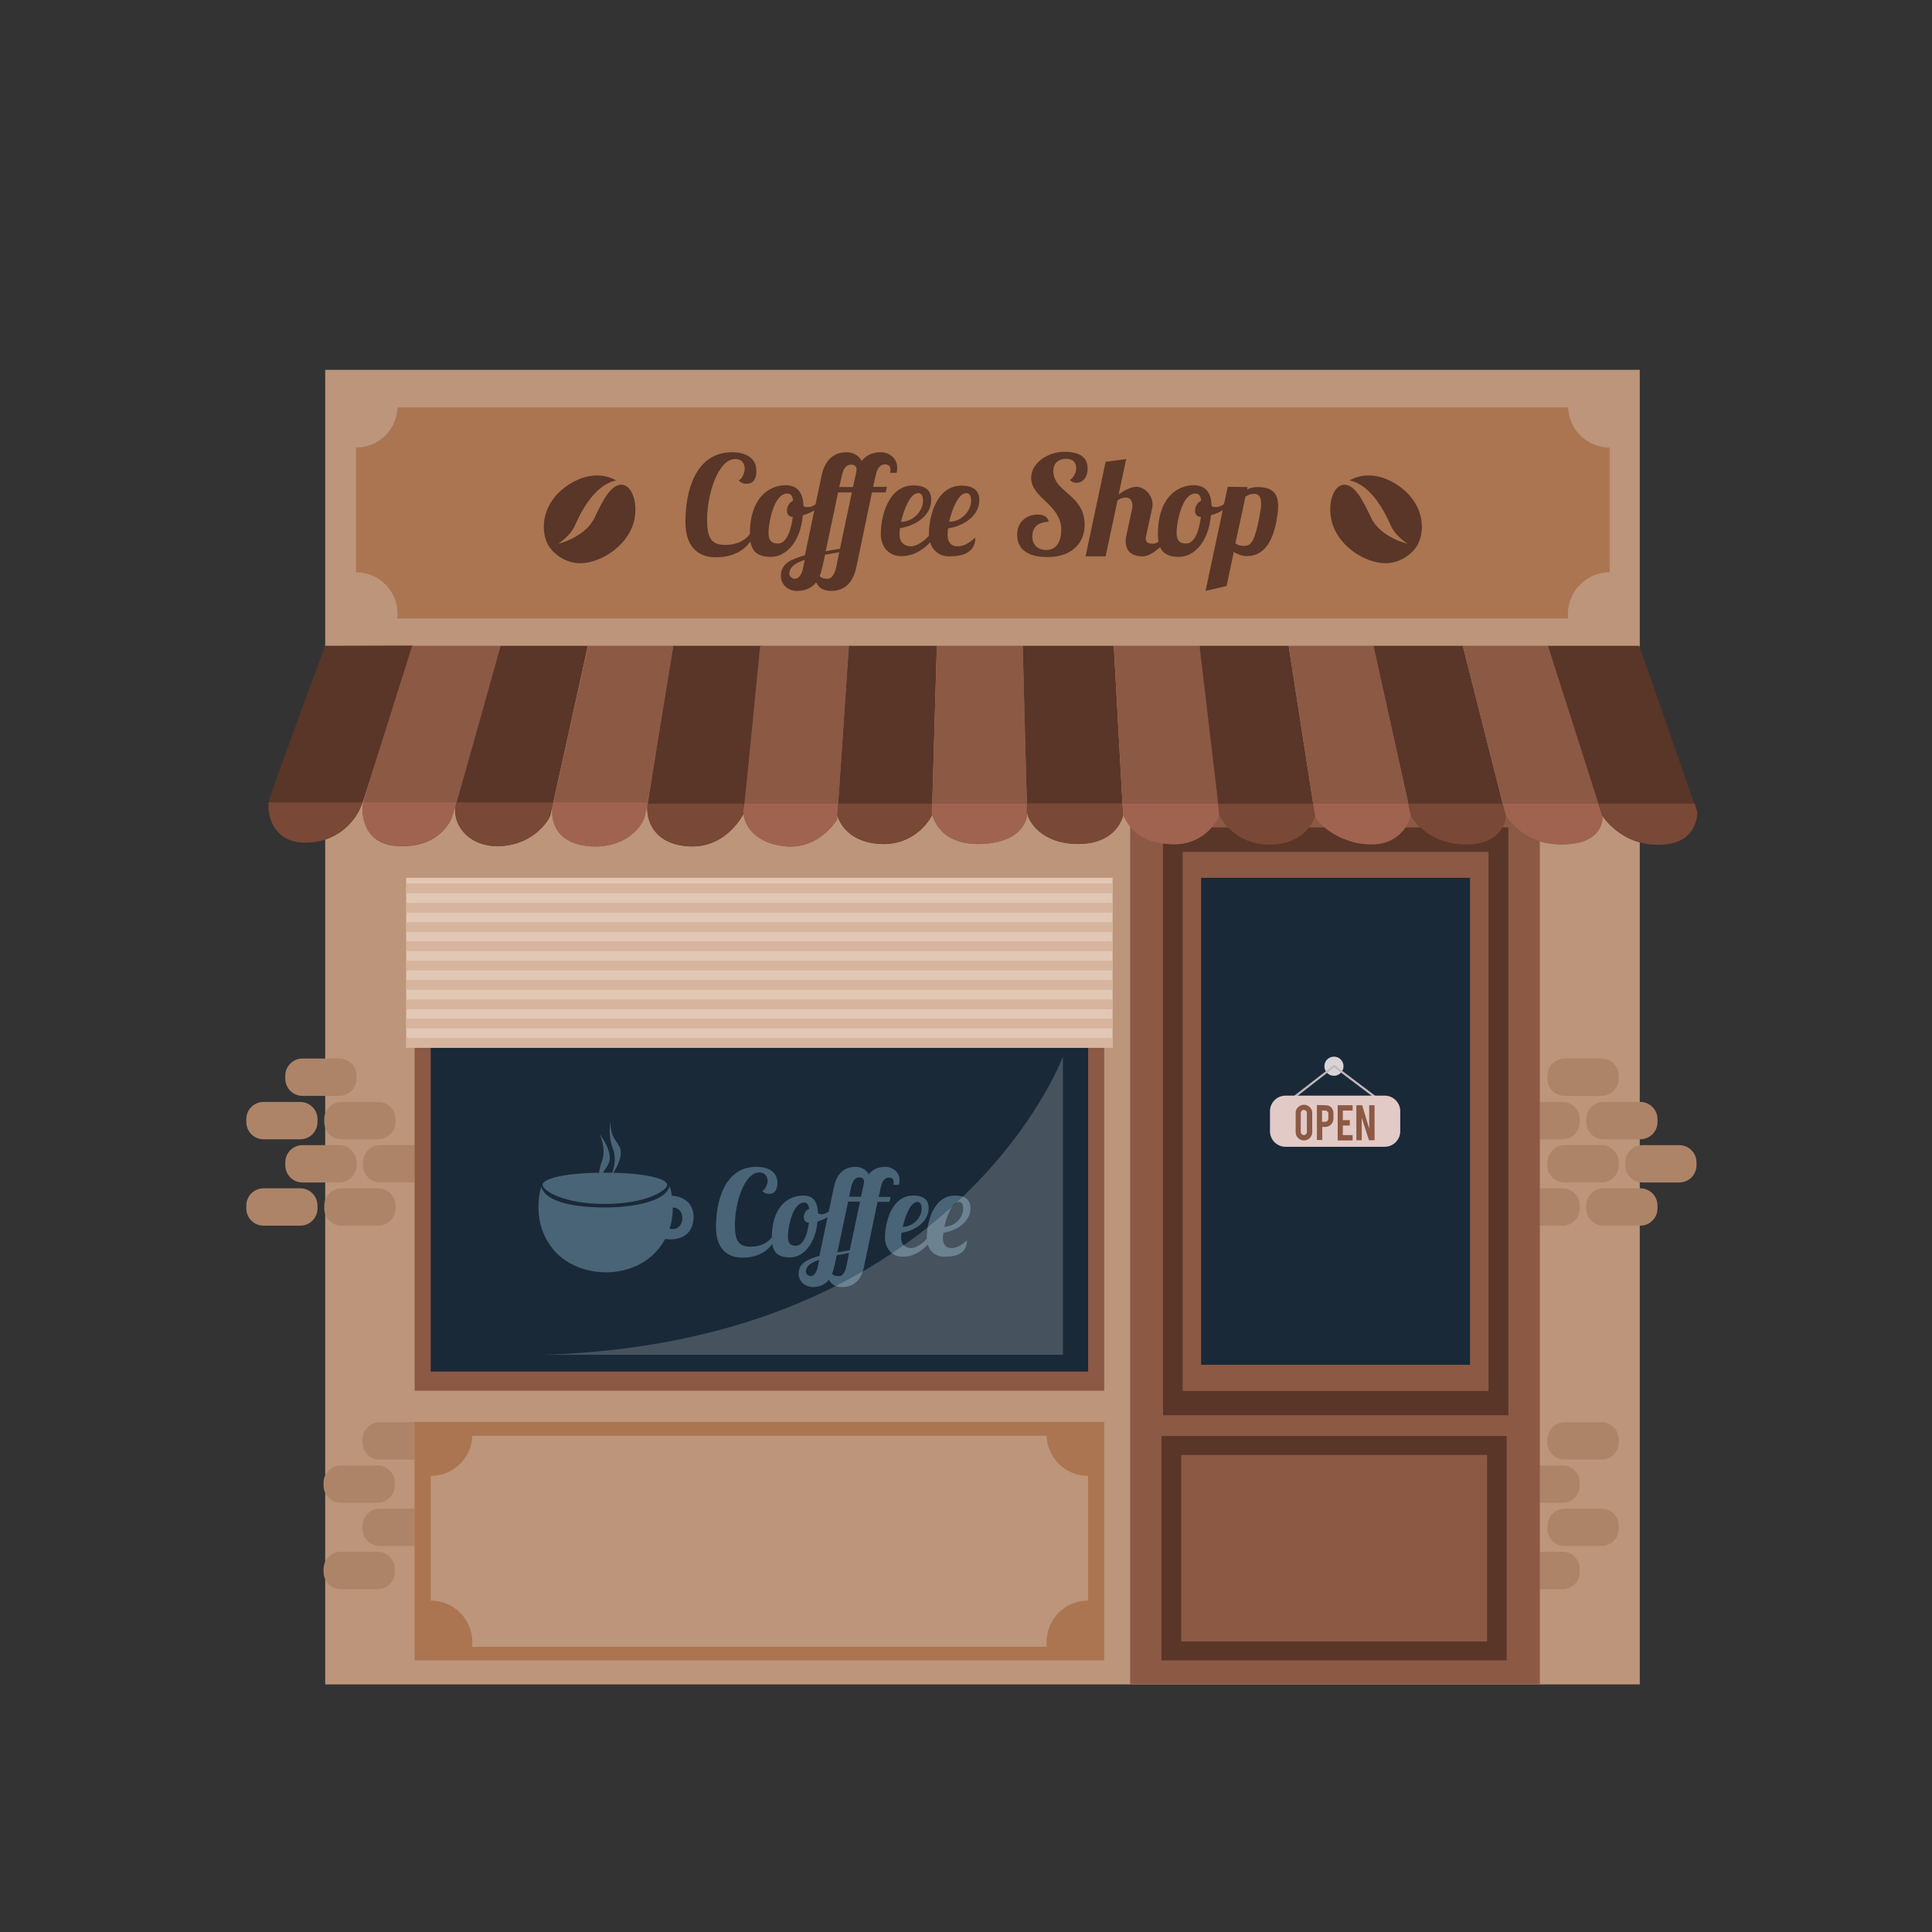 <?xml version="1.0" encoding="UTF-8" standalone="no"?>
<!DOCTYPE svg PUBLIC "-//W3C//DTD SVG 1.1//EN" "http://www.w3.org/Graphics/SVG/1.1/DTD/svg11.dtd">
<svg width="100%" height="100%" viewBox="0 0 360 360" version="1.1" xmlns="http://www.w3.org/2000/svg" xmlns:xlink="http://www.w3.org/1999/xlink" xml:space="preserve" xmlns:serif="http://www.serif.com/" style="fill-rule:evenodd;clip-rule:evenodd;stroke-linejoin:round;stroke-miterlimit:2;">
    <rect x="0" y="0" width="360" height="360" fill="#333333" stroke="none"/>
    <g transform="matrix(0.435,0,0,0.435,50.027,-4.383)">
        <g id="page">
            <g id="cart">
                <g transform="matrix(1,0,0,1,0,54)">
                    <rect x="24.3" y="114.5" width="563.1" height="563.1" style="fill:rgb(188,149,122);"/>
                    <g>
                        <g>
                            <g>
                                <path d="M564.5,436.7C564.5,440.8 567.8,444.1 571.9,444.1L587.6,444.1C591.7,444.1 595,440.8 595,436.7L595,435.5C595,431.4 591.7,428.1 587.6,428.1L571.9,428.1C567.8,428.1 564.5,431.4 564.5,435.5L564.5,436.7Z" style="fill:rgb(173,132,104);fill-rule:nonzero;"/>
                                <path d="M581.2,455.2C581.2,459.3 584.5,462.6 588.6,462.6L604.3,462.6C608.4,462.6 611.7,459.3 611.7,455.2L611.7,454C611.7,449.9 608.4,446.6 604.3,446.6L588.6,446.6C584.5,446.6 581.2,449.9 581.2,454L581.2,455.2Z" style="fill:rgb(173,132,104);fill-rule:nonzero;"/>
                                <path d="M547.8,455.2C547.8,459.3 551.1,462.6 555.2,462.6L571,462.6C575.1,462.6 578.4,459.3 578.4,455.2L578.4,454C578.4,449.9 575.1,446.6 571,446.6L555.3,446.6C551.2,446.6 547.9,449.9 547.9,454L547.9,455.2L547.8,455.2Z" style="fill:rgb(173,132,104);fill-rule:nonzero;"/>
                                <path d="M564.5,473.7C564.5,477.8 567.8,481.1 571.9,481.1L587.6,481.1C591.7,481.1 595,477.8 595,473.7L595,472.5C595,468.4 591.7,465.1 587.6,465.1L571.9,465.1C567.8,465.1 564.5,468.4 564.5,472.5L564.5,473.7Z" style="fill:rgb(173,132,104);fill-rule:nonzero;"/>
                                <path d="M531.2,473.7C531.2,477.8 534.5,481.1 538.6,481.1L554.3,481.1C558.4,481.1 561.7,477.8 561.7,473.7L561.7,472.5C561.7,468.4 558.4,465.1 554.3,465.1L538.6,465.1C534.5,465.1 531.2,468.4 531.2,472.5L531.2,473.7Z" style="fill:rgb(173,132,104);fill-rule:nonzero;"/>
                                <path d="M531.2,436.7C531.2,440.8 534.5,444.1 538.6,444.1L554.3,444.1C558.4,444.1 561.7,440.8 561.7,436.7L561.7,435.5C561.7,431.4 558.4,428.1 554.3,428.1L538.6,428.1C534.5,428.1 531.2,431.4 531.2,435.5L531.2,436.7Z" style="fill:rgb(173,132,104);fill-rule:nonzero;"/>
                                <path d="M547.8,418.1C547.8,422.2 551.1,425.5 555.2,425.5L571,425.5C575.1,425.5 578.4,422.2 578.4,418.1L578.4,416.9C578.4,412.8 575.1,409.5 571,409.5L555.3,409.5C551.2,409.5 547.9,412.8 547.9,416.9L547.9,418.1L547.8,418.1Z" style="fill:rgb(173,132,104);fill-rule:nonzero;"/>
                            </g>
                        </g>
                        <g>
                            <g>
                                <path d="M547.8,610.9C547.8,615 551.1,618.3 555.2,618.3L571,618.3C575.1,618.3 578.4,615 578.4,610.9L578.4,609.7C578.4,605.6 575.1,602.3 571,602.3L555.3,602.3C551.2,602.3 547.9,605.6 547.9,609.7L547.9,610.9L547.8,610.9Z" style="fill:rgb(173,132,104);fill-rule:nonzero;"/>
                                <path d="M531.2,629.4C531.2,633.5 534.5,636.8 538.6,636.8L554.3,636.8C558.4,636.8 561.7,633.5 561.7,629.4L561.7,628.2C561.7,624.1 558.4,620.8 554.3,620.8L538.6,620.8C534.5,620.8 531.2,624.1 531.2,628.2L531.2,629.4Z" style="fill:rgb(173,132,104);fill-rule:nonzero;"/>
                                <path d="M531.2,592.4C531.2,596.5 534.5,599.8 538.6,599.8L554.3,599.8C558.4,599.8 561.7,596.5 561.7,592.4L561.7,591.2C561.7,587.1 558.4,583.8 554.3,583.8L538.6,583.8C534.5,583.8 531.2,587.1 531.2,591.2L531.2,592.4Z" style="fill:rgb(173,132,104);fill-rule:nonzero;"/>
                                <path d="M547.8,573.9C547.8,578 551.1,581.3 555.2,581.3L571,581.3C575.1,581.3 578.4,578 578.4,573.9L578.4,572.7C578.4,568.6 575.1,565.3 571,565.3L555.3,565.3C551.2,565.3 547.9,568.6 547.9,572.7L547.9,573.9L547.8,573.9Z" style="fill:rgb(173,132,104);fill-rule:nonzero;"/>
                            </g>
                        </g>
                        <g>
                            <g>
                                <path d="M23.9,436.7C23.9,440.8 27.2,444.1 31.3,444.1L47,444.1C51.1,444.1 54.4,440.8 54.4,436.7L54.4,435.5C54.4,431.4 51.1,428.1 47,428.1L31.3,428.1C27.2,428.1 23.9,431.4 23.9,435.5L23.9,436.7Z" style="fill:rgb(173,132,104);fill-rule:nonzero;"/>
                                <path d="M40.5,455.2C40.5,459.3 43.8,462.6 47.9,462.6L63.6,462.6C67.7,462.6 71,459.3 71,455.2L71,454C71,449.9 67.7,446.6 63.6,446.6L47.9,446.6C43.8,446.6 40.5,449.9 40.5,454C40.5,453.9 40.5,455.2 40.5,455.2Z" style="fill:rgb(173,132,104);fill-rule:nonzero;"/>
                                <path d="M7.2,455.2C7.2,459.3 10.5,462.6 14.6,462.6L30.3,462.6C34.4,462.6 37.7,459.3 37.7,455.2L37.7,454C37.7,449.9 34.4,446.6 30.3,446.6L14.6,446.6C10.5,446.6 7.2,449.9 7.2,454L7.2,455.2Z" style="fill:rgb(173,132,104);fill-rule:nonzero;"/>
                                <path d="M23.9,473.7C23.9,477.8 27.2,481.1 31.3,481.1L47,481.1C51.1,481.1 54.4,477.8 54.4,473.7L54.4,472.5C54.4,468.4 51.1,465.1 47,465.1L31.3,465.1C27.2,465.1 23.9,468.4 23.9,472.5L23.9,473.7Z" style="fill:rgb(173,132,104);fill-rule:nonzero;"/>
                                <path d="M-9.5,473.7C-9.5,477.8 -6.2,481.1 -2.1,481.1L13.6,481.1C17.7,481.1 21,477.8 21,473.7L21,472.5C21,468.4 17.7,465.1 13.6,465.1L-2.1,465.1C-6.2,465.1 -9.5,468.4 -9.5,472.5L-9.5,473.7Z" style="fill:rgb(173,132,104);fill-rule:nonzero;"/>
                                <path d="M-9.5,436.7C-9.5,440.8 -6.2,444.1 -2.1,444.1L13.6,444.1C17.7,444.1 21,440.8 21,436.7L21,435.5C21,431.4 17.7,428.1 13.6,428.1L-2.1,428.1C-6.2,428.1 -9.5,431.4 -9.5,435.5L-9.5,436.7Z" style="fill:rgb(173,132,104);fill-rule:nonzero;"/>
                                <path d="M7.2,418.1C7.2,422.2 10.5,425.5 14.6,425.5L30.3,425.5C34.4,425.5 37.7,422.2 37.7,418.1L37.7,416.9C37.7,412.8 34.4,409.5 30.3,409.5L14.6,409.5C10.5,409.5 7.2,412.8 7.2,416.9L7.2,418.1Z" style="fill:rgb(173,132,104);fill-rule:nonzero;"/>
                            </g>
                        </g>
                        <g>
                            <g>
                                <path d="M40.3,610.9C40.3,615 43.6,618.3 47.7,618.3L63.4,618.3C67.5,618.3 70.8,615 70.8,610.9L70.8,609.7C70.8,605.6 67.5,602.3 63.4,602.3L47.7,602.3C43.6,602.3 40.3,605.6 40.3,609.7L40.3,610.9Z" style="fill:rgb(173,132,104);fill-rule:nonzero;"/>
                                <path d="M23.6,629.4C23.6,633.5 26.9,636.8 31,636.8L46.7,636.8C50.8,636.8 54.1,633.5 54.1,629.4L54.1,628.2C54.1,624.1 50.8,620.8 46.7,620.8L31,620.8C26.9,620.8 23.6,624.1 23.6,628.2L23.6,629.4Z" style="fill:rgb(173,132,104);fill-rule:nonzero;"/>
                                <path d="M23.6,592.4C23.6,596.5 26.9,599.8 31,599.8L46.7,599.8C50.8,599.8 54.1,596.5 54.1,592.4L54.1,591.2C54.1,587.1 50.8,583.8 46.7,583.8L31,583.8C26.9,583.8 23.6,587.1 23.6,591.2L23.6,592.4Z" style="fill:rgb(173,132,104);fill-rule:nonzero;"/>
                                <path d="M40.3,573.9C40.3,578 43.6,581.3 47.7,581.3L63.4,581.3C67.5,581.3 70.8,578 70.8,573.9L70.8,572.7C70.8,568.6 67.5,565.3 63.4,565.3L47.7,565.3C43.6,565.3 40.3,568.6 40.3,572.7C40.3,572.6 40.3,573.9 40.3,573.9Z" style="fill:rgb(173,132,104);fill-rule:nonzero;"/>
                            </g>
                        </g>
                    </g>
                </g>
                <g transform="matrix(1,0,0,1,0,54)">
                    <path d="M574.5,201.2L574.5,147.8C564.8,147.8 557,140.1 556.7,130.6L55.3,130.6C55,140.2 47.1,147.8 37.5,147.8L37.5,201.2C47.4,201.2 55.3,209.2 55.3,219C55.3,219.7 55.3,220.3 55.2,221L556.7,221C556.6,220.4 556.6,219.7 556.6,219C556.7,209.2 564.6,201.2 574.5,201.2Z" style="fill:rgb(170,117,80);fill-rule:nonzero;"/>
                    <g>
                        <path d="M490.8,191.5C490.8,191.5 485,199 475.1,197C465.2,195 457,187 455.3,178.8C453.6,170.6 456.7,163.6 460.9,163.7C465.1,163.8 468.3,169.3 472.3,177.8C476.3,186.3 487.9,189 487.9,189C487.9,189 482.8,185.8 480.8,181.3C478.8,176.9 472.9,163.8 463.1,161.9C463.1,161.9 472,155.7 484.3,164.3C496.5,172.9 495.5,186.4 490.8,191.5Z" style="fill:rgb(89,54,40);fill-rule:nonzero;"/>
                        <path d="M121.2,191.5C121.2,191.5 127,199 136.9,197C146.8,195 155,187 156.7,178.8C158.4,170.6 155.3,163.6 151.1,163.7C146.9,163.8 143.7,169.3 139.7,177.8C135.7,186.3 124.1,189 124.1,189C124.1,189 129.2,185.8 131.2,181.3C133.2,176.9 139.1,163.8 148.9,161.9C148.9,161.9 140,155.7 127.7,164.3C115.5,172.9 116.5,186.4 121.2,191.5Z" style="fill:rgb(89,54,40);fill-rule:nonzero;"/>
                        <g>
                            <path d="M208.3,184.3C205.1,193 197.2,194.8 191.6,194.8C185.5,194.8 178.6,191.8 178.6,179.6C178.6,166.6 182.8,149.8 198.6,149.8C204.1,149.8 209,152 209,157.8C209,161 207.9,163.3 204.8,163.3C203.8,163.3 202.5,163.1 201.4,161.8C202.9,161.4 204,158.4 204,156.9C204,155.9 203.7,152.7 199.9,152.7C192.6,152.7 187.9,167.8 187.9,178.4C187.9,186.2 189.3,189.5 195.8,189.5C200.4,189.5 204.7,187.6 206.9,183.8L208.3,184.3Z" style="fill:rgb(89,54,40);fill-rule:nonzero;"/>
                            <path d="M229.2,172.8C229.6,173.2 230.1,173.3 230.9,173.3C233.7,173.3 234.9,171.3 237.1,170.4L237.3,171.6C235.5,173.9 232.4,175.9 228.9,176.8C227.8,188.8 221.3,194.6 215.3,194.6C208.9,194.6 206.2,191.9 206.2,184.8C206.2,170.2 213.6,163.9 221.8,163.9C227.6,164.1 229,168.5 229.2,172.8ZM224.6,177.5C222.9,177.5 222.1,176.3 222.1,174.8C222.1,173.1 223.1,171.2 224.7,170.6C224.5,168.6 223.9,167.5 222.2,167.5C216.6,167.5 214.2,179.6 214.2,184.4C214.2,188 215.9,188.9 218.2,188.9C221.8,189 223.9,183.3 224.6,177.5Z" style="fill:rgb(89,54,40);fill-rule:nonzero;"/>
                            <path d="M219.5,202.8C219.5,197.3 224.1,195.6 229.8,193.9L236.9,159.9C238.7,151.4 243.8,149.8 247.7,149.8C250.4,149.8 252.9,151.2 254.1,153.5C256.5,150.5 259.6,149.8 262.3,149.8C265.9,149.8 269.3,152.4 269.3,156.2C269.3,157.2 269.2,157.9 269.1,158.6L266.3,158.6C266.4,158 266.4,157.5 266.4,157C266.4,155.6 265.3,155 264.1,155C262.8,155 260.9,155.7 260.1,159.7L259,164.6L264.9,164.6L264.4,167L258.5,167L251.8,199.1C250,207.6 244.9,209.2 241,209.2C237.6,209.2 235.5,207.7 234.6,205.5C232.3,208.5 229.1,209.2 226.5,209.2C222.8,209.3 219.5,206.7 219.5,202.8ZM225.5,204C226.7,204 228.3,202.9 229,199.4L229.7,195.9C226,197.1 223.1,198.8 223.1,202C223.1,202.8 224.2,204 225.5,204ZM239.6,204C240.7,204 242.3,202.9 243.1,199.4L244.5,192.6L238.4,193.7C237,200.5 236.6,201.8 236.1,202.8C236.7,203.7 238.1,204 239.6,204ZM238.7,192.2L244.8,191.1L249.9,167L244,167L238.7,192.2ZM249.6,155.1C248.3,155.1 246.4,155.8 245.6,159.8L244.5,164.7L250.4,164.7L251.4,160C251.6,159 251.9,158.1 251.9,157.1C251.9,155.7 250.8,155.1 249.6,155.1Z" style="fill:rgb(89,54,40);fill-rule:nonzero;"/>
                            <path d="M275.2,190.1C278.1,190.1 283.1,186.6 285.2,182.2L287.9,182.2C284.5,188.3 278.8,194.3 271.1,194.3C265.4,194.3 262.3,190 262.3,184.8C262.3,177.2 265.5,164 276.3,164C281.2,164 283.9,166 283.9,170.2C283.9,177.5 276.1,181.6 270.5,182.3C270.4,183.3 270.3,184.1 270.3,184.9C270.3,188.9 272.9,190.1 275.2,190.1ZM278.3,167.3C275,167.3 272.2,174 271,179.6C276.5,179.5 280.3,174.8 280.4,170.6C280.4,169.3 280.1,167.3 278.3,167.3Z" style="fill:rgb(89,54,40);fill-rule:nonzero;"/>
                            <path d="M282.9,184.9C282.9,177.3 286.1,164.1 296.9,164.1C301.8,164.1 304.5,166.1 304.5,170.3C304.5,177.6 296.7,181.7 291.1,182.4C291,183.4 290.9,184.2 290.9,185C290.9,188.9 292.9,190.1 295.2,190.1C298,190.1 300.4,188.5 302.8,186.3C302.8,192.7 297.6,194.4 291.7,194.4C286,194.4 282.9,190.1 282.9,184.9ZM298.9,167.3C295.6,167.3 292.8,174 291.6,179.6C297.1,179.5 300.9,174.8 301,170.6C301,169.3 300.7,167.3 298.9,167.3Z" style="fill:rgb(89,54,40);fill-rule:nonzero;"/>
                            <path d="M346,162.9C345,162.9 344.1,162.5 343.3,161.7C344.9,160.7 346,158.5 346,156.6C346,154.5 344.8,152.6 341.7,152.6C338.4,152.6 336.2,154.5 336.2,157.8C336.2,167.1 349.6,167.7 349.6,180.9C349.6,189.3 343.4,194.7 333.8,194.7C329,194.7 320.7,193.7 320.7,185.1C320.7,179.5 324.9,176.5 329.4,176.5C332.1,176.5 333.7,177.4 334.2,179.5C329.4,179.9 327.2,181.9 327.2,186C327.2,190 330.3,191.7 333.1,191.7C337.8,191.7 339.6,187.6 339.6,183.2C339.6,172 326.7,169.6 326.7,160.7C326.7,154.5 333.8,149.6 340.9,149.6C344.1,149.6 350.9,150.1 350.9,156.7C350.9,160.3 349.1,162.9 346,162.9Z" style="fill:rgb(89,54,40);fill-rule:nonzero;"/>
                            <path d="M376.1,184.9C375.9,185.6 375.8,186.3 375.8,186.8C375.8,188.1 376.5,189 378.8,189C381.2,189 384.3,185.7 386.7,183.8L388.7,183.8C386,186.5 379.2,194.4 374.6,194.4C370,194.4 367.2,192.4 367.2,187.9C367.2,186.9 367.3,186 367.6,184.9L369.9,174.2C370,173.7 370.1,173.1 370.1,172.7C370.1,170.6 369,169.2 367.4,169.2C366,169.2 364.9,169.6 363.7,170.4L358.6,194.4L350,194.4L358.6,153.9L367.4,152.7L364.2,167.8C366.6,166.1 369.4,164.6 371.9,164.6C375.1,164.6 378.7,168.1 378.7,172C378.7,172.5 378.7,173 378.6,173.4L376.1,184.9Z" style="fill:rgb(89,54,40);fill-rule:nonzero;"/>
                            <path d="M404,172.8C404.4,173.2 404.9,173.3 405.7,173.3C408.5,173.3 409.7,171.3 411.9,170.4L412.1,171.6C410.3,173.9 407.2,175.9 403.7,176.8C402.6,188.8 396.1,194.6 390.1,194.6C383.7,194.6 381,191.9 381,184.8C381,170.2 388.4,163.9 396.6,163.9C402.4,164.1 403.9,168.5 404,172.8ZM399.4,177.5C397.7,177.5 396.9,176.3 396.9,174.8C396.9,173.1 397.9,171.2 399.5,170.6C399.3,168.6 398.7,167.5 397,167.5C391.4,167.5 389,179.6 389,184.4C389,188 390.7,188.9 393,188.9C396.7,189 398.7,183.3 399.4,177.5Z" style="fill:rgb(89,54,40);fill-rule:nonzero;"/>
                            <path d="M419.4,164.7L419.2,165.8C420.4,165.1 421.9,164.7 423.4,164.7C429.6,164.7 432.5,166.9 432.5,173C432.5,174.2 432.4,175.6 432.1,177.2C430.3,190 425.1,194.3 419.1,194.3C417.1,194.3 415.3,193.6 413.5,192.5L410.4,207.1L401.4,209.2L410.9,164.6L419.4,164.7ZM424.4,177.9C424.9,175.3 425.2,173.3 425.2,171.9C425.2,168.3 423.8,167.6 421.9,167.6C420.8,167.6 419.6,168.1 418.5,168.8L414.2,188.8C415.6,189.9 417.1,189.9 418.1,189.9C421.1,189.9 422.5,187.4 424.4,177.9Z" style="fill:rgb(89,54,40);fill-rule:nonzero;"/>
                        </g>
                    </g>
                </g>
                <g transform="matrix(1,0,0,1,0,54)">
                    <g>
                        <g>
                            <g>
                                <g>
                                    <rect x="369.1" y="300.3" width="175.5" height="377.2" style="fill:rgb(140,89,69);"/>
                                    <g>
                                        <rect x="383.2" y="310.5" width="147.9" height="251.8" style="fill:rgb(89,54,40);"/>
                                        <rect x="391.6" y="321" width="131" height="230.9" style="fill:rgb(140,89,69);"/>
                                        <g>
                                            <rect x="399.5" y="332.1" width="115.2" height="208.6" style="fill:rgb(25,41,56);"/>
                                        </g>
                                    </g>
                                </g>
                            </g>
                            <g>
                                <rect x="382.5" y="571.2" width="147.9" height="96.1" style="fill:rgb(89,54,40);"/>
                                <rect x="391" y="579.3" width="131" height="79.9" style="fill:rgb(140,89,69);"/>
                            </g>
                        </g>
                        <g>
                            <circle cx="456.4" cy="412.8" r="4.1" style="fill:rgb(216,212,213);"/>
                            <g>
                                <g>
                                    <path d="M476.2,428.2L456.5,413.3L437.7,427.9L437.1,427.2L456.5,412.2L476.8,427.5L476.2,428.2Z" style="fill:rgb(193,185,188);fill-rule:nonzero;"/>
                                </g>
                                <path d="M484.8,440.7C484.8,444.3 481.8,447.3 478.2,447.3L435.6,447.3C432,447.3 429,444.3 429,440.7L429,432C429,428.4 432,425.4 435.6,425.4L478.2,425.4C481.8,425.4 484.8,428.4 484.8,432L484.8,440.7Z" style="fill:rgb(226,202,199);fill-rule:nonzero;"/>
                                <g>
                                    <path d="M443.6,429.3C444.6,429.3 445.4,429.7 446.1,430.4C446.8,431.1 447.1,431.9 447.1,432.9L447.1,441.1C447.1,442.1 446.7,442.9 446,443.6C445.3,444.3 444.5,444.6 443.5,444.6C442.5,444.6 441.7,444.2 441,443.5C440.3,442.8 440,442 440,441L440,432.8C440,431.8 440.3,431 441.1,430.3C441.7,429.7 442.6,429.3 443.6,429.3ZM444.8,432.8C444.8,432.4 444.7,432.1 444.4,431.9C444.2,431.7 443.8,431.5 443.5,431.5C443.1,431.5 442.8,431.6 442.6,431.9C442.3,432.2 442.2,432.5 442.2,432.8L442.2,441C442.2,441.4 442.3,441.7 442.6,441.9C442.9,442.1 443.2,442.3 443.5,442.3C443.9,442.3 444.2,442.2 444.4,441.9C444.7,441.7 444.8,441.3 444.8,441L444.8,432.8Z" style="fill:rgb(140,89,69);fill-rule:nonzero;"/>
                                    <path d="M452.7,429.5C453.8,429.5 454.7,429.8 455.3,430.5C455.9,431.2 456.2,432 456.2,433L456.2,435.2C456.2,436.2 455.9,437 455.2,437.7C454.5,438.4 453.7,438.8 452.7,438.8L451.4,438.8L451.4,444.4L449.1,444.4L449.1,429.4L452.7,429.5ZM454,433.1C454,432.7 453.9,432.4 453.6,432.2C453.4,432 453.1,431.8 452.7,431.8L451.3,431.8L451.3,436.6L452.7,436.6C453.1,436.6 453.4,436.5 453.6,436.2C453.8,435.9 454,435.6 454,435.3L454,433.1Z" style="fill:rgb(140,89,69);fill-rule:nonzero;"/>
                                    <path d="M458,444.6L458,429.5L464.4,429.5L464.4,431.8L460.2,431.8L460.2,435.9L463.2,435.9L463.2,438.2L460.2,438.2L460.2,442.3L464.4,442.3L464.4,444.6L458,444.6Z" style="fill:rgb(140,89,69);fill-rule:nonzero;"/>
                                    <path d="M468.5,429.5L471.5,439.6L471.5,429.5L473.8,429.5L473.8,444.5L471.4,444.5L468.3,434.9L468.3,444.5L466,444.5L466,429.5L468.5,429.5Z" style="fill:rgb(140,89,69);fill-rule:nonzero;"/>
                                </g>
                            </g>
                        </g>
                    </g>
                    <g>
                        <g>
                            <rect x="62.6" y="565.2" width="295.4" height="102.1" style="fill:rgb(170,117,80);"/>
                            <g>
                                <path d="M351.1,641.7L351.1,588.3C341.4,588.3 333.6,580.6 333.3,571.1L87.3,571.1C87,580.7 79.1,588.3 69.5,588.3L69.5,641.7C79.4,641.7 87.3,649.7 87.3,659.5C87.3,660.2 87.3,660.8 87.2,661.5L333.4,661.5C333.3,660.9 333.3,660.2 333.3,659.5C333.3,649.7 341.2,641.7 351.1,641.7Z" style="fill:rgb(188,149,122);fill-rule:nonzero;"/>
                            </g>
                        </g>
                        <g>
                            <g>
                                <g>
                                    <g>
                                        <rect x="62.6" y="334.5" width="295.4" height="217.3" style="fill:rgb(140,89,69);"/>
                                        <rect x="69.5" y="342.8" width="281.6" height="200.8" style="fill:rgb(25,41,56);"/>
                                    </g>
                                    <g>
                                        <g>
                                            <g>
                                                <path d="M172.8,468.3C172.4,465.8 171.9,464.2 171.9,464.2C169.2,472.6 149.5,473.3 144.4,473.3C138.3,473.3 119.6,472.9 116.8,464.5C116.8,464.5 112.3,478.1 121,490C128.9,500.8 141.9,501.1 144.6,501.1C147.4,501.1 160.3,500.7 168.1,489.7C168.8,488.7 169.4,487.8 169.9,486.8C169.9,486.8 181.8,489 182.1,477.4C182,468.3 172.8,468.3 172.8,468.3ZM177.2,478.8C177.2,478.8 176.7,483.4 171.8,482.4C172.9,479.1 173.2,476 173.2,473.3C178.1,473.7 177.2,478.8 177.2,478.8Z" style="fill:rgb(73,100,119);fill-rule:nonzero;"/>
                                            </g>
                                            <path d="M170.8,463.6C170.8,466 161.8,471.8 144.1,471.8C126.1,471.8 117.4,466 117.4,463.6C117.4,461.2 125.9,458.4 144.1,458.4C162.3,458.4 170.8,461.2 170.8,463.6Z" style="fill:rgb(73,100,119);fill-rule:nonzero;"/>
                                            <g>
                                                <path d="M146.6,460.1C146.6,460.1 152.1,452.8 150.7,448.2C149.7,444.9 146.4,443.8 146.5,436.5C146.5,436.5 145.2,442.4 147.6,448.3C149.7,453.7 146.6,460.1 146.6,460.1Z" style="fill:rgb(73,100,119);fill-rule:nonzero;"/>
                                                <path d="M141.8,441.8C141.8,441.8 147.4,449 146,453.7C145,457 141.7,458.2 141.9,465.4C141.9,465.4 140.5,459.5 142.8,453.6C144.9,448.1 141.8,441.8 141.8,441.8Z" style="fill:rgb(73,100,119);fill-rule:nonzero;"/>
                                            </g>
                                        </g>
                                        <g>
                                            <path d="M217.4,485.7C214.7,493.2 207.8,494.8 203,494.8C197.8,494.8 191.7,492.2 191.7,481.7C191.7,470.5 195.4,455.9 209,455.9C213.8,455.9 218,457.8 218,462.8C218,465.5 217,467.5 214.4,467.5C213.6,467.5 212.4,467.3 211.5,466.2C212.8,465.8 213.8,463.3 213.8,462C213.8,461.2 213.5,458.3 210.2,458.3C203.9,458.3 199.8,471.4 199.8,480.5C199.8,487.2 201,490.1 206.6,490.1C210.6,490.1 214.3,488.5 216.2,485.2L217.4,485.7Z" style="fill:rgb(73,100,119);fill-rule:nonzero;"/>
                                            <path d="M235.4,475.7C235.7,476 236.2,476.2 236.9,476.2C239.3,476.2 240.4,474.4 242.3,473.7L242.5,474.8C240.9,476.8 238.2,478.5 235.2,479.3C234.2,489.6 228.6,494.7 223.5,494.7C218,494.7 215.6,492.4 215.6,486.3C215.6,473.6 222,468.2 229.1,468.2C234.1,468.2 235.3,472 235.4,475.7ZM231.5,479.8C230,479.8 229.3,478.7 229.3,477.5C229.3,476 230.2,474.4 231.6,473.9C231.4,472.2 230.9,471.2 229.4,471.2C224.6,471.2 222.5,481.7 222.5,485.8C222.5,488.9 223.9,489.7 225.9,489.7C229.1,489.7 230.9,484.8 231.5,479.8Z" style="fill:rgb(73,100,119);fill-rule:nonzero;"/>
                                            <path d="M227.1,501.7C227.1,497 231.1,495.5 236,494L242.2,464.6C243.7,457.2 248.2,455.9 251.6,455.9C253.9,455.9 256.1,457.1 257.1,459.1C259.2,456.5 261.9,455.9 264.2,455.9C267.3,455.9 270.3,458.1 270.3,461.5C270.3,462.3 270.2,463 270.1,463.6L267.7,463.6C267.8,463.1 267.8,462.7 267.8,462.2C267.8,461 266.9,460.5 265.8,460.5C264.7,460.5 263.1,461.1 262.3,464.6L261.4,468.8L266.5,468.8L266,470.9L260.9,470.9L255.1,498.7C253.6,506.1 249.1,507.4 245.7,507.4C242.8,507.4 241,506.1 240.1,504.2C238.1,506.8 235.4,507.4 233.1,507.4C230,507.3 227.1,505.1 227.1,501.7ZM232.3,502.7C233.3,502.7 234.7,501.7 235.3,498.7L235.9,495.7C232.7,496.8 230.2,498.2 230.2,501C230.2,501.7 231.1,502.7 232.3,502.7ZM244.5,502.7C245.5,502.7 246.9,501.7 247.5,498.7L248.7,492.8L243.4,493.8C242.2,499.7 241.8,500.8 241.4,501.7C242,502.5 243.2,502.7 244.5,502.7ZM243.7,492.5L249,491.6L253.4,470.8L248.3,470.8L243.7,492.5ZM253.1,460.4C252,460.4 250.4,461 249.6,464.5L248.7,468.7L253.8,468.7L254.7,464.6C254.9,463.7 255.1,463 255.1,462.1C255.1,461 254.2,460.4 253.1,460.4Z" style="fill:rgb(73,100,119);fill-rule:nonzero;"/>
                                            <path d="M275.3,490.7C277.8,490.7 282.1,487.7 283.9,483.9L286.2,483.9C283.3,489.2 278.3,494.4 271.7,494.4C266.8,494.4 264.1,490.6 264.1,486.2C264.1,479.7 266.9,468.2 276.2,468.2C280.4,468.2 282.8,469.9 282.8,473.6C282.8,479.9 276.1,483.5 271.2,484.1C271.1,484.9 271,485.7 271,486.3C271.1,489.7 273.3,490.7 275.3,490.7ZM278,470.9C275.1,470.9 272.8,476.7 271.7,481.6C276.4,481.5 279.8,477.5 279.8,473.8C279.8,472.7 279.5,470.9 278,470.9Z" style="fill:rgb(73,100,119);fill-rule:nonzero;"/>
                                            <path d="M282,486.2C282,479.7 284.8,468.2 294.1,468.2C298.3,468.2 300.7,469.9 300.7,473.6C300.7,479.9 294,483.5 289.1,484.1C289,484.9 288.9,485.7 288.9,486.3C288.9,489.7 290.6,490.7 292.6,490.7C295,490.7 297.1,489.3 299.2,487.4C299.2,493 294.7,494.4 289.6,494.4C284.6,494.4 282,490.7 282,486.2ZM295.8,470.9C292.9,470.9 290.6,476.7 289.5,481.6C294.2,481.5 297.6,477.5 297.6,473.8C297.6,472.7 297.4,470.9 295.8,470.9Z" style="fill:rgb(73,100,119);fill-rule:nonzero;"/>
                                        </g>
                                    </g>
                                </g>
                                <path d="M117.9,536.4L340.3,536.4L340.3,408.7C340.3,408.7 294.9,531 117.9,536.4Z" style="fill:rgb(252,250,250);fill-opacity:0.2;fill-rule:nonzero;"/>
                            </g>
                            <g>
                                <rect x="59" y="332.1" width="302.6" height="72.7" style="fill:rgb(226,199,181);"/>
                                <g>
                                    <g>
                                        <g>
                                            <rect x="59" y="400.7" width="302.6" height="4.2" style="fill:rgb(214,180,157);"/>
                                            <rect x="59" y="392.4" width="302.6" height="4.2" style="fill:rgb(214,180,157);"/>
                                        </g>
                                        <g>
                                            <rect x="59" y="384.2" width="302.6" height="4.2" style="fill:rgb(214,180,157);"/>
                                            <rect x="59" y="375.9" width="302.6" height="4.2" style="fill:rgb(214,180,157);"/>
                                        </g>
                                    </g>
                                    <g>
                                        <g>
                                            <rect x="59" y="367.6" width="302.6" height="4.2" style="fill:rgb(214,180,157);"/>
                                            <rect x="59" y="359.3" width="302.6" height="4.2" style="fill:rgb(214,180,157);"/>
                                        </g>
                                        <g>
                                            <rect x="59" y="351.1" width="302.6" height="4.2" style="fill:rgb(214,180,157);"/>
                                            <rect x="59" y="342.8" width="302.6" height="4.2" style="fill:rgb(214,180,157);"/>
                                            <rect x="59" y="334.5" width="302.6" height="4.2" style="fill:rgb(214,180,157);"/>
                                        </g>
                                    </g>
                                </g>
                            </g>
                        </g>
                    </g>
                </g>
                <g transform="matrix(1,0,0,1,0,54)">
                    <path d="M24.3,232.7C24.3,232.7 1.7,293.4 0.4,298.5C-0.9,303.6 1.2,316.8 15.2,317C29.2,317.3 37,308.1 39.7,301.4C42.4,294.7 61.7,232.6 61.7,232.6L24.3,232.7Z" style="fill:rgb(89,54,40);fill-rule:nonzero;"/>
                    <path d="M40.2,299.8L0.1,299.8C-0.6,305.6 2.3,316.7 15.1,317C29.1,317.3 36.9,308.1 39.6,301.4C39.7,301.1 39.9,300.5 40.2,299.8Z" style="fill:rgb(122,72,54);fill-rule:nonzero;"/>
                    <path d="M61.6,232.7L99.4,232.7C99.4,232.7 80.4,302.3 78.3,306.9C76.2,311.5 69.8,319.6 54.7,318.5C39.7,317.4 39.3,302.9 41,297.9C42.6,292.8 61.6,232.7 61.6,232.7Z" style="fill:rgb(140,89,69);fill-rule:nonzero;"/>
                    <path d="M40.4,299.8C39.5,305.9 41.3,317.4 54.6,318.3C69.8,319.4 76.1,311.3 78.2,306.7C78.5,306 79.2,303.9 80.2,300.8L80.4,299.8L40.4,299.8Z" style="fill:rgb(160,99,80);fill-rule:nonzero;"/>
                    <path d="M99.4,232.7L136.8,232.7C136.8,232.7 121.2,303.7 120.7,305.4C120.2,307.1 113.8,317.8 99.4,318.5C85,319.2 78.1,308.2 80.4,300.3C83.7,289.2 99.4,232.7 99.4,232.7Z" style="fill:rgb(89,54,40);fill-rule:nonzero;"/>
                    <path d="M121.9,299.8L80.6,299.8C80.6,300 80.5,300.1 80.5,300.3C78.2,308.2 85.1,319.2 99.5,318.5C111.5,317.9 117.9,310.4 120,306.9L121.9,299.8Z" style="fill:rgb(122,72,54);fill-rule:nonzero;"/>
                    <path d="M136.9,232.7L173.4,232.7C173.4,232.7 162.9,299.1 161.3,305.4C159.7,311.7 151.1,320 136.8,318.5C122.6,317.1 120.4,306.8 121.9,300.3C123.6,292.6 136.9,232.7 136.9,232.7Z" style="fill:rgb(140,89,69);fill-rule:nonzero;"/>
                    <path d="M162.3,299.8L122,299.8C122,300 121.9,300.1 121.9,300.3C120.4,306.8 122.6,317 136.8,318.5C151,319.9 159.6,311.7 161.3,305.4C161.5,304.6 161.8,302.8 162.3,300.3L162.3,299.8Z" style="fill:rgb(160,99,80);fill-rule:nonzero;"/>
                    <path d="M173.4,232.7L211.6,232.7L203.6,304.5C203.6,304.5 196.3,319.8 179.7,318.6C163,317.4 161.7,304.8 162.4,300.4C163.1,295.9 173.4,232.7 173.4,232.7Z" style="fill:rgb(89,54,40);fill-rule:nonzero;"/>
                    <path d="M179.6,318.5C195.3,319.6 202.6,306.1 203.5,304.5L203.5,300.3L162.4,300.3C161.6,304.7 163,317.3 179.6,318.5Z" style="fill:rgb(122,72,54);fill-rule:nonzero;"/>
                    <path d="M210.6,232.7L248.6,232.7L243.6,307.1C243.6,307.1 236.1,320.1 221.3,318.6C206.5,317.1 202.9,307.3 203.6,302.8C204.2,298.3 210.6,232.7 210.6,232.7Z" style="fill:rgb(140,89,69);fill-rule:nonzero;"/>
                    <path d="M203.8,300.3C203.7,301.5 203.6,302.4 203.5,302.8C202.8,307.3 206.4,317 221.2,318.6C236,320.1 243.5,307.1 243.5,307.1L244,300.3L203.8,300.3Z" style="fill:rgb(160,99,80);fill-rule:nonzero;"/>
                    <path d="M248.6,232.7L286.3,232.7L284.2,305.4C284.2,305.4 277.9,318.4 262.1,317.6C246.3,316.8 243.7,305.4 243.7,305.4L248.6,232.7Z" style="fill:rgb(89,54,40);fill-rule:nonzero;"/>
                    <path d="M284.2,300.3L244,300.3L243.8,305.8C244.5,308 248.2,316.8 262.1,317.5C277.9,318.3 284.2,305.3 284.2,305.3L284.2,300.3Z" style="fill:rgb(122,72,54);fill-rule:nonzero;"/>
                    <path d="M286.3,232.7L323.1,232.7L325,305.4C325,305.4 324,317.1 305,317.6C286,318.1 284.2,304.1 284.2,304.1L286.3,232.7Z" style="fill:rgb(140,89,69);fill-rule:nonzero;"/>
                    <path d="M324.8,306.3L324.4,300.3L284.2,300.3L284.1,304.1C284.1,304.1 285.9,318.1 304.9,317.6C320.7,317.2 324.1,309.2 324.8,306.3Z" style="fill:rgb(160,99,80);fill-rule:nonzero;"/>
                    <path d="M323.1,232.7L362.1,232.7L366.1,305.4C366.1,305.4 363.7,317.4 347.3,317.6C330.9,317.8 325.1,307.4 325,303.9C324.8,300.3 323.1,232.7 323.1,232.7Z" style="fill:rgb(89,54,40);fill-rule:nonzero;"/>
                    <path d="M366,305.7L365.9,302.7L365.8,300.2L324.9,300.2C325,302.1 325,303.3 325,303.8C325.1,307.4 330.9,317.8 347.3,317.5C362,317.4 365.4,307.7 366,305.7Z" style="fill:rgb(122,72,54);fill-rule:nonzero;"/>
                    <path d="M362.1,232.7L398.9,232.7L407.5,305.4C407.5,305.4 401.9,318.3 387.1,317.7C372.3,317.1 369.1,310.5 366.1,305.4L362.1,232.7Z" style="fill:rgb(140,89,69);fill-rule:nonzero;"/>
                    <path d="M407.2,305.9L406.9,300.3L365.8,300.3L366.1,305.4C369.1,310.5 372.3,317.1 387.1,317.7C400,318.2 406,308.3 407.2,305.9Z" style="fill:rgb(160,99,80);fill-rule:nonzero;"/>
                    <path d="M398.9,232.7L437,232.7L448.3,305.4C448.3,305.4 445.7,316.2 431.9,317.6C414.2,319.5 407.4,305.4 407.4,305.4L398.9,233.6" style="fill:rgb(89,54,40);fill-rule:nonzero;"/>
                    <path d="M448.3,305.4L447.5,300.4L406.8,300.4L407.4,305.5C407.4,305.5 414.1,319.6 431.9,317.7C445.8,316.2 448.3,305.4 448.3,305.4Z" style="fill:rgb(122,72,54);fill-rule:nonzero;"/>
                    <path d="M437,232.7L473.3,232.7L489.4,305.4C489.4,305.4 486.7,317.5 473,317.8C459.3,318.1 448.8,308.6 448.3,305.4L437,232.7Z" style="fill:rgb(140,89,69);fill-rule:nonzero;"/>
                    <path d="M488.3,300.3L447.5,300.3L448.5,305.9C450,309.6 460.1,318.1 473,317.7C486.7,317.4 489.4,305.3 489.4,305.3L488.3,300.3Z" style="fill:rgb(160,99,80);fill-rule:nonzero;"/>
                    <path d="M473.3,232.7L511.6,232.7L530,305.4C530,305.4 530,317.8 513.1,317.8C495.6,317.8 489.4,305.4 489.4,305.4L473.3,232.7Z" style="fill:rgb(89,54,40);fill-rule:nonzero;"/>
                    <path d="M528.7,300.3L488.3,300.3L489.4,305.4C489.4,305.4 495.6,317.8 513.1,317.8C530,317.8 530,305.4 530,305.4L528.7,300.3Z" style="fill:rgb(122,72,54);fill-rule:nonzero;"/>
                    <path d="M511.6,232.7L548,232.7L571.4,305.4C571.4,305.4 573,317.8 553.9,317.8C536.4,317.8 530,305.4 530,305.4L511.6,232.7Z" style="fill:rgb(140,89,69);fill-rule:nonzero;"/>
                    <path d="M571.4,305.4L569.8,300.3L528.8,300.3L530.1,305.3C530.1,305.3 536.6,317.7 554,317.7C573,317.8 571.4,305.4 571.4,305.4Z" style="fill:rgb(160,99,80);fill-rule:nonzero;"/>
                    <path d="M548,232.7L587.2,232.7L611.9,303.6C611.9,303.6 612.8,316.4 598.1,317.8C579.9,319.5 571.3,305.4 571.3,305.4L548,232.7Z" style="fill:rgb(89,54,40);fill-rule:nonzero;"/>
                    <path d="M598.2,317.8C612.9,316.4 612,303.6 612,303.6L610.9,300.3L569.8,300.3L571.4,305.4C571.4,305.4 580,319.5 598.2,317.8Z" style="fill:rgb(122,72,54);fill-rule:nonzero;"/>
                </g>
            </g>
        </g>
    </g>
</svg>
